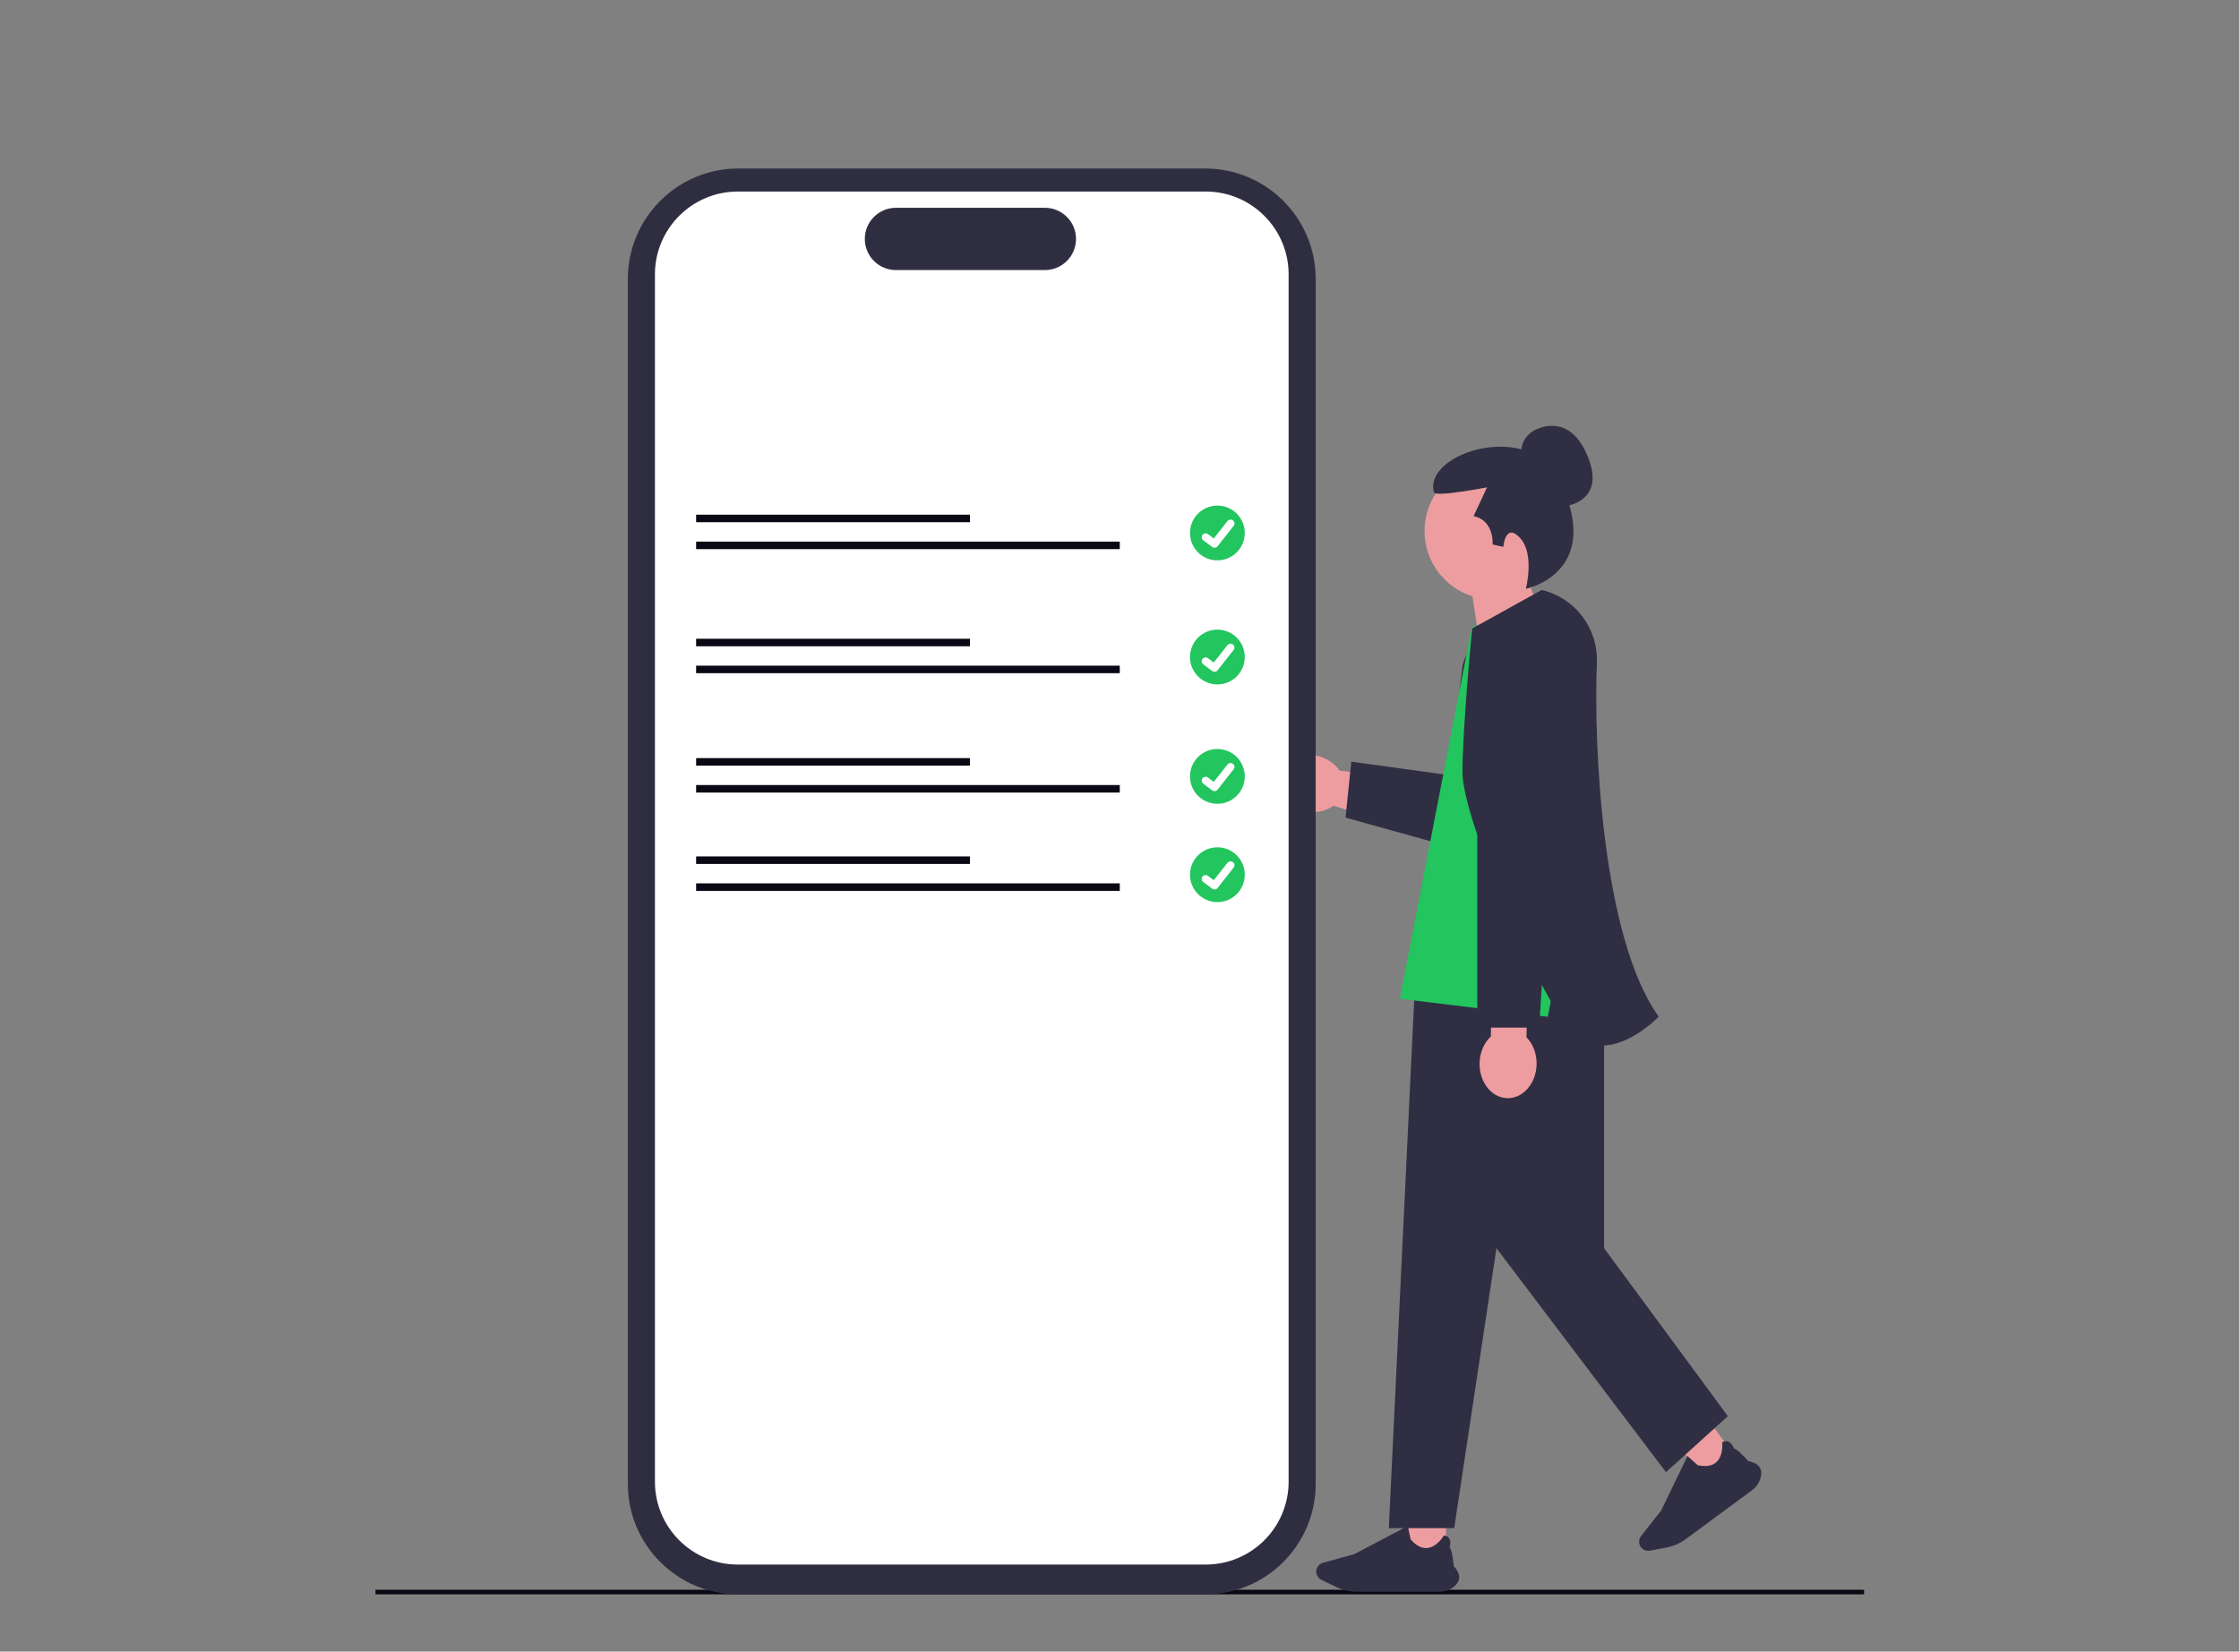 <svg width="595" height="439" viewBox="0 0 595 439" fill="none" xmlns="http://www.w3.org/2000/svg">
<rect x="0" y="0" width="595" height="439" fill="#808080" stroke="none"/>
<g clip-path="url(#clip0_142_380)">
<path d="M410.773 179.149C410.773 179.994 410.675 180.86 410.47 181.726L401.91 218.164C400.696 223.345 395.507 226.552 390.333 225.328L356.026 214.68L354.35 214.162C352.399 215.576 349.673 216.227 346.825 215.725C341.846 214.844 338.398 210.79 339.125 206.666C339.853 202.546 344.479 199.917 349.458 200.793C352.307 201.295 354.648 202.838 356 204.831L356.026 204.836L356.113 204.852L385.973 208.546L388.483 178.252C388.96 172.462 393.796 168.009 399.605 168.009C405.906 168.009 410.773 173.159 410.773 179.149Z" fill="#ED9DA0"/>
<path d="M410.772 179.149C410.772 179.994 410.675 180.86 410.47 181.726L403.447 219.701C402.233 224.882 397.043 228.09 391.869 226.865L357.562 217.324L359.099 202.464L385.225 206.051L388.483 178.252C388.96 172.462 393.796 168.009 399.605 168.009C405.906 168.009 410.772 173.159 410.772 179.149Z" fill="#2F2E43"/>
<path d="M99.776 423.314H130.812H158.398H159.507H183.793H350.106H389.682H495.365" stroke="#090814" stroke-width="1.5" stroke-miterlimit="10"/>
<path d="M455.329 379.252L447.042 385.362L453.151 393.651L461.438 387.54L455.329 379.252Z" fill="#ED9DA0"/>
<path d="M465.58 396.123L447.966 409.112C446.461 410.222 444.694 410.993 442.856 411.341L438.458 412.175C437.549 412.347 436.606 411.977 436.057 411.232C435.413 410.358 435.431 409.151 436.101 408.297L441.434 401.503L448.454 387.026L448.494 387.063C449.509 387.99 451.05 389.386 451.165 389.454C453.333 389.934 454.998 389.665 456.114 388.653C458.06 386.889 457.668 383.428 457.664 383.393L457.66 383.367L457.683 383.353C458.214 383.041 458.724 382.971 459.202 383.145C460.215 383.515 460.744 384.845 460.819 385.049C461.808 385.187 464.381 388.138 464.588 388.377C466.068 388.645 467.087 389.201 467.616 390.029C468.079 390.752 468.169 391.675 467.883 392.772C467.539 394.091 466.722 395.281 465.58 396.123Z" fill="#2F2E43"/>
<path d="M384.269 403.438H373.974V413.735H384.269V403.438Z" fill="#ED9DA0"/>
<path d="M382.511 423.102H360.628C358.758 423.102 356.878 422.674 355.192 421.863L351.158 419.924C350.324 419.523 349.785 418.665 349.785 417.74C349.785 416.654 350.515 415.693 351.561 415.404L359.884 413.1L374.123 405.614L374.134 405.668C374.4 407.017 374.812 409.055 374.865 409.178C376.325 410.852 377.825 411.623 379.323 411.471C381.936 411.206 383.674 408.187 383.691 408.157L383.704 408.134L383.731 408.136C384.343 408.2 384.795 408.447 385.076 408.87C385.672 409.769 385.309 411.154 385.249 411.363C385.963 412.061 386.283 415.963 386.308 416.278C387.34 417.373 387.831 418.425 387.766 419.405C387.709 420.263 387.234 421.059 386.353 421.772C385.294 422.63 383.929 423.102 382.511 423.102Z" fill="#2F2E43"/>
<path d="M426.275 242.464H376.934L369.069 406.192H386.445L397.672 331.77L442.721 391.308L459.168 376.423L426.275 331.77V242.464Z" fill="#2F2E43"/>
<path d="M413.572 134.863C413.572 134.863 427.166 134.834 422.088 121.732C417.01 108.63 407.554 114.496 407.554 114.496C407.554 114.496 403.569 116.601 404.391 121.298" fill="#2F2E43"/>
<path d="M414.933 141.148C414.933 131.102 406.791 122.959 396.749 122.959C386.706 122.959 378.565 131.102 378.565 141.148C378.565 149.295 383.92 156.19 391.301 158.505L394.816 181.743L412.737 166.805C412.737 166.805 408.865 161.873 406.789 156.311C411.696 153.054 414.933 147.48 414.933 141.148Z" fill="#ED9DA0"/>
<path d="M405.485 156.513C405.485 156.513 407.9 147.252 403.952 142.994C400.012 138.746 399.503 145.356 399.503 145.356L396.661 144.738C396.661 144.738 397.155 138.31 391.594 137.197L395.178 129.532C395.178 129.532 381.456 132.197 381.078 130.868C378.102 120.408 406.492 111.473 414.334 127.431C426.532 152.251 405.485 156.513 405.485 156.513Z" fill="#2F2E43"/>
<path d="M415.44 220.019L423.498 243.772L377.906 243.26L384.703 221.557L415.44 220.019Z" fill="#ED9DA0"/>
<path d="M411.323 159.732L391.104 166.763L371.99 265.467L411.323 270.27L414.191 255.221L416.925 270.27H430.55L415.86 172.116C415.203 167.723 413.659 163.509 411.323 159.732Z" fill="#22C55E"/>
<path d="M405.654 275.707L406.006 259.483L396.536 259.278L396.184 275.502C394.417 277.142 393.251 279.692 393.188 282.582C393.078 287.639 396.381 291.813 400.565 291.903C404.75 291.994 408.231 287.968 408.34 282.911C408.403 280.021 407.348 277.423 405.654 275.707Z" fill="#ED9DA0"/>
<path d="M392.58 194.505V273.145H409.027L413.887 195.169" fill="#2F2E43"/>
<path d="M425.699 277.916C425.411 277.916 425.122 277.905 424.832 277.883C421.376 277.624 418.403 275.77 415.994 272.375C406.927 259.596 388.644 217.305 388.644 205.279C388.644 193.786 391.145 167.447 391.232 167.052L409.697 156.825C418.556 158.905 424.722 167.02 424.36 176.12C423.475 198.354 425.754 249.037 440.663 270.04L440.786 270.213L440.639 270.366C440.331 270.685 433.269 277.916 425.699 277.916Z" fill="#2F2E43"/>
<path d="M320.305 423.785H196.18C180.006 423.785 166.848 410.624 166.848 394.446V74.134C166.848 57.956 180.006 44.794 196.18 44.794H320.305C336.478 44.794 349.636 57.956 349.636 74.134V394.446C349.636 410.624 336.478 423.785 320.305 423.785Z" fill="#2F2E41"/>
<path d="M320.431 415.867H196.053C183.918 415.867 174.044 405.991 174.044 393.852V72.927C174.044 60.789 183.918 50.913 196.053 50.913H320.431C332.567 50.913 342.44 60.789 342.44 72.927V393.852C342.44 405.991 332.567 415.867 320.431 415.867Z" fill="white"/>
<path d="M277.672 71.788H238.092C233.529 71.788 229.816 68.075 229.816 63.51C229.816 58.945 233.529 55.232 238.092 55.232H277.672C282.236 55.232 285.948 58.945 285.948 63.51C285.948 68.075 282.236 71.788 277.672 71.788Z" fill="#2F2E41"/>
<path d="M184.988 137.807H257.764" stroke="#090814" stroke-width="2" stroke-miterlimit="10"/>
<path d="M184.989 144.962H297.57" stroke="#090814" stroke-width="2" stroke-miterlimit="10"/>
<path d="M323.51 148.949C327.531 148.949 330.79 145.689 330.79 141.667C330.79 137.646 327.531 134.386 323.51 134.386C319.49 134.386 316.23 137.646 316.23 141.667C316.23 145.689 319.49 148.949 323.51 148.949Z" fill="#22C55E"/>
<path d="M184.989 170.782H257.765" stroke="#090814" stroke-width="2" stroke-miterlimit="10"/>
<path d="M184.99 177.937H297.572" stroke="#090814" stroke-width="2" stroke-miterlimit="10"/>
<path d="M323.511 181.924C327.532 181.924 330.791 178.664 330.791 174.642C330.791 170.62 327.532 167.36 323.511 167.36C319.491 167.36 316.231 170.62 316.231 174.642C316.231 178.664 319.491 181.924 323.511 181.924Z" fill="#22C55E"/>
<path d="M184.989 202.512H257.765" stroke="#090814" stroke-width="2" stroke-miterlimit="10"/>
<path d="M184.99 209.667H297.572" stroke="#090814" stroke-width="2" stroke-miterlimit="10"/>
<path d="M323.511 213.654C327.532 213.654 330.791 210.394 330.791 206.372C330.791 202.351 327.532 199.09 323.511 199.09C319.491 199.09 316.231 202.351 316.231 206.372C316.231 210.394 319.491 213.654 323.511 213.654Z" fill="#22C55E"/>
<path d="M184.989 228.643H257.765" stroke="#090814" stroke-width="2" stroke-miterlimit="10"/>
<path d="M184.99 235.798H297.572" stroke="#090814" stroke-width="2" stroke-miterlimit="10"/>
<path d="M323.511 239.785C327.532 239.785 330.791 236.525 330.791 232.503C330.791 228.481 327.532 225.221 323.511 225.221C319.491 225.221 316.231 228.481 316.231 232.503C316.231 236.525 319.491 239.785 323.511 239.785Z" fill="#22C55E"/>
<path d="M322.748 210.289C322.522 210.29 322.303 210.218 322.122 210.086L322.111 210.077L319.751 208.313C319.641 208.231 319.55 208.129 319.481 208.012C319.412 207.895 319.367 207.767 319.349 207.633C319.331 207.5 319.34 207.364 319.376 207.234C319.411 207.104 319.473 206.982 319.557 206.875C319.64 206.768 319.745 206.679 319.864 206.611C319.983 206.544 320.115 206.5 320.251 206.483C320.388 206.465 320.527 206.474 320.66 206.509C320.793 206.543 320.918 206.603 321.027 206.685L322.555 207.831L326.167 203.225C326.251 203.118 326.356 203.028 326.475 202.961C326.594 202.893 326.726 202.85 326.862 202.832C326.999 202.815 327.137 202.823 327.27 202.858C327.403 202.893 327.528 202.953 327.637 203.035L327.637 203.035L327.615 203.065L327.638 203.035C327.858 203.201 328.003 203.445 328.039 203.714C328.075 203.984 328.001 204.256 327.832 204.472L323.583 209.888C323.485 210.013 323.359 210.114 323.214 210.183C323.069 210.253 322.91 210.288 322.749 210.288L322.748 210.289Z" fill="white"/>
<path d="M322.748 236.42C322.522 236.42 322.303 236.349 322.122 236.216L322.111 236.208L319.751 234.443C319.641 234.361 319.55 234.259 319.481 234.143C319.412 234.026 319.367 233.898 319.349 233.764C319.331 233.631 319.34 233.495 319.376 233.365C319.411 233.235 319.473 233.113 319.557 233.006C319.64 232.899 319.745 232.809 319.864 232.742C319.983 232.675 320.115 232.631 320.251 232.613C320.388 232.596 320.527 232.605 320.66 232.639C320.793 232.674 320.918 232.734 321.027 232.816L322.555 233.962L326.167 229.355C326.251 229.249 326.356 229.159 326.475 229.092C326.594 229.024 326.726 228.98 326.862 228.963C326.999 228.945 327.137 228.954 327.27 228.989C327.403 229.024 327.528 229.084 327.637 229.166L327.637 229.166L327.615 229.196L327.638 229.166C327.858 229.331 328.003 229.576 328.039 229.845C328.075 230.115 328.001 230.387 327.832 230.603L323.583 236.019C323.485 236.144 323.359 236.245 323.214 236.314C323.069 236.383 322.91 236.419 322.749 236.419L322.748 236.42Z" fill="white"/>
<path d="M322.748 178.559C322.522 178.559 322.303 178.488 322.122 178.355L322.111 178.347L319.751 176.582C319.641 176.501 319.55 176.398 319.481 176.282C319.412 176.165 319.367 176.037 319.349 175.903C319.331 175.77 319.34 175.634 319.376 175.504C319.411 175.374 319.473 175.252 319.557 175.145C319.64 175.038 319.745 174.949 319.864 174.881C319.983 174.814 320.115 174.77 320.251 174.752C320.388 174.735 320.527 174.744 320.66 174.778C320.793 174.813 320.918 174.873 321.027 174.955L322.555 176.101L326.167 171.494C326.251 171.388 326.356 171.298 326.475 171.231C326.594 171.163 326.726 171.12 326.862 171.102C326.999 171.084 327.137 171.093 327.27 171.128C327.403 171.163 327.528 171.223 327.637 171.305L327.637 171.305L327.615 171.335L327.638 171.305C327.858 171.47 328.003 171.715 328.039 171.984C328.075 172.254 328.001 172.526 327.832 172.742L323.583 178.158C323.485 178.283 323.359 178.384 323.214 178.453C323.069 178.522 322.91 178.558 322.749 178.558L322.748 178.559Z" fill="white"/>
<path d="M322.748 145.584C322.522 145.585 322.303 145.513 322.122 145.381L322.111 145.373L319.751 143.608C319.641 143.526 319.55 143.424 319.481 143.307C319.412 143.191 319.367 143.062 319.349 142.929C319.331 142.795 319.34 142.659 319.376 142.529C319.411 142.399 319.473 142.277 319.557 142.17C319.64 142.064 319.745 141.974 319.864 141.907C319.983 141.839 320.115 141.796 320.251 141.778C320.388 141.76 320.527 141.769 320.66 141.804C320.793 141.839 320.918 141.899 321.027 141.981L322.555 143.127L326.167 138.52C326.251 138.413 326.356 138.323 326.475 138.256C326.594 138.189 326.726 138.145 326.862 138.127C326.999 138.11 327.137 138.119 327.27 138.153C327.403 138.188 327.528 138.248 327.637 138.33L327.637 138.33L327.615 138.361L327.638 138.33C327.858 138.496 328.003 138.74 328.039 139.01C328.075 139.279 328.001 139.552 327.832 139.767L323.583 145.183C323.485 145.308 323.359 145.409 323.214 145.479C323.069 145.548 322.91 145.584 322.749 145.583L322.748 145.584Z" fill="white"/>
</g>
<defs>
<clipPath id="clip0_142_380">
<rect width="395.589" height="378.991" fill="white" transform="translate(99.776 44.794)"/>
</clipPath>
</defs>
</svg>
